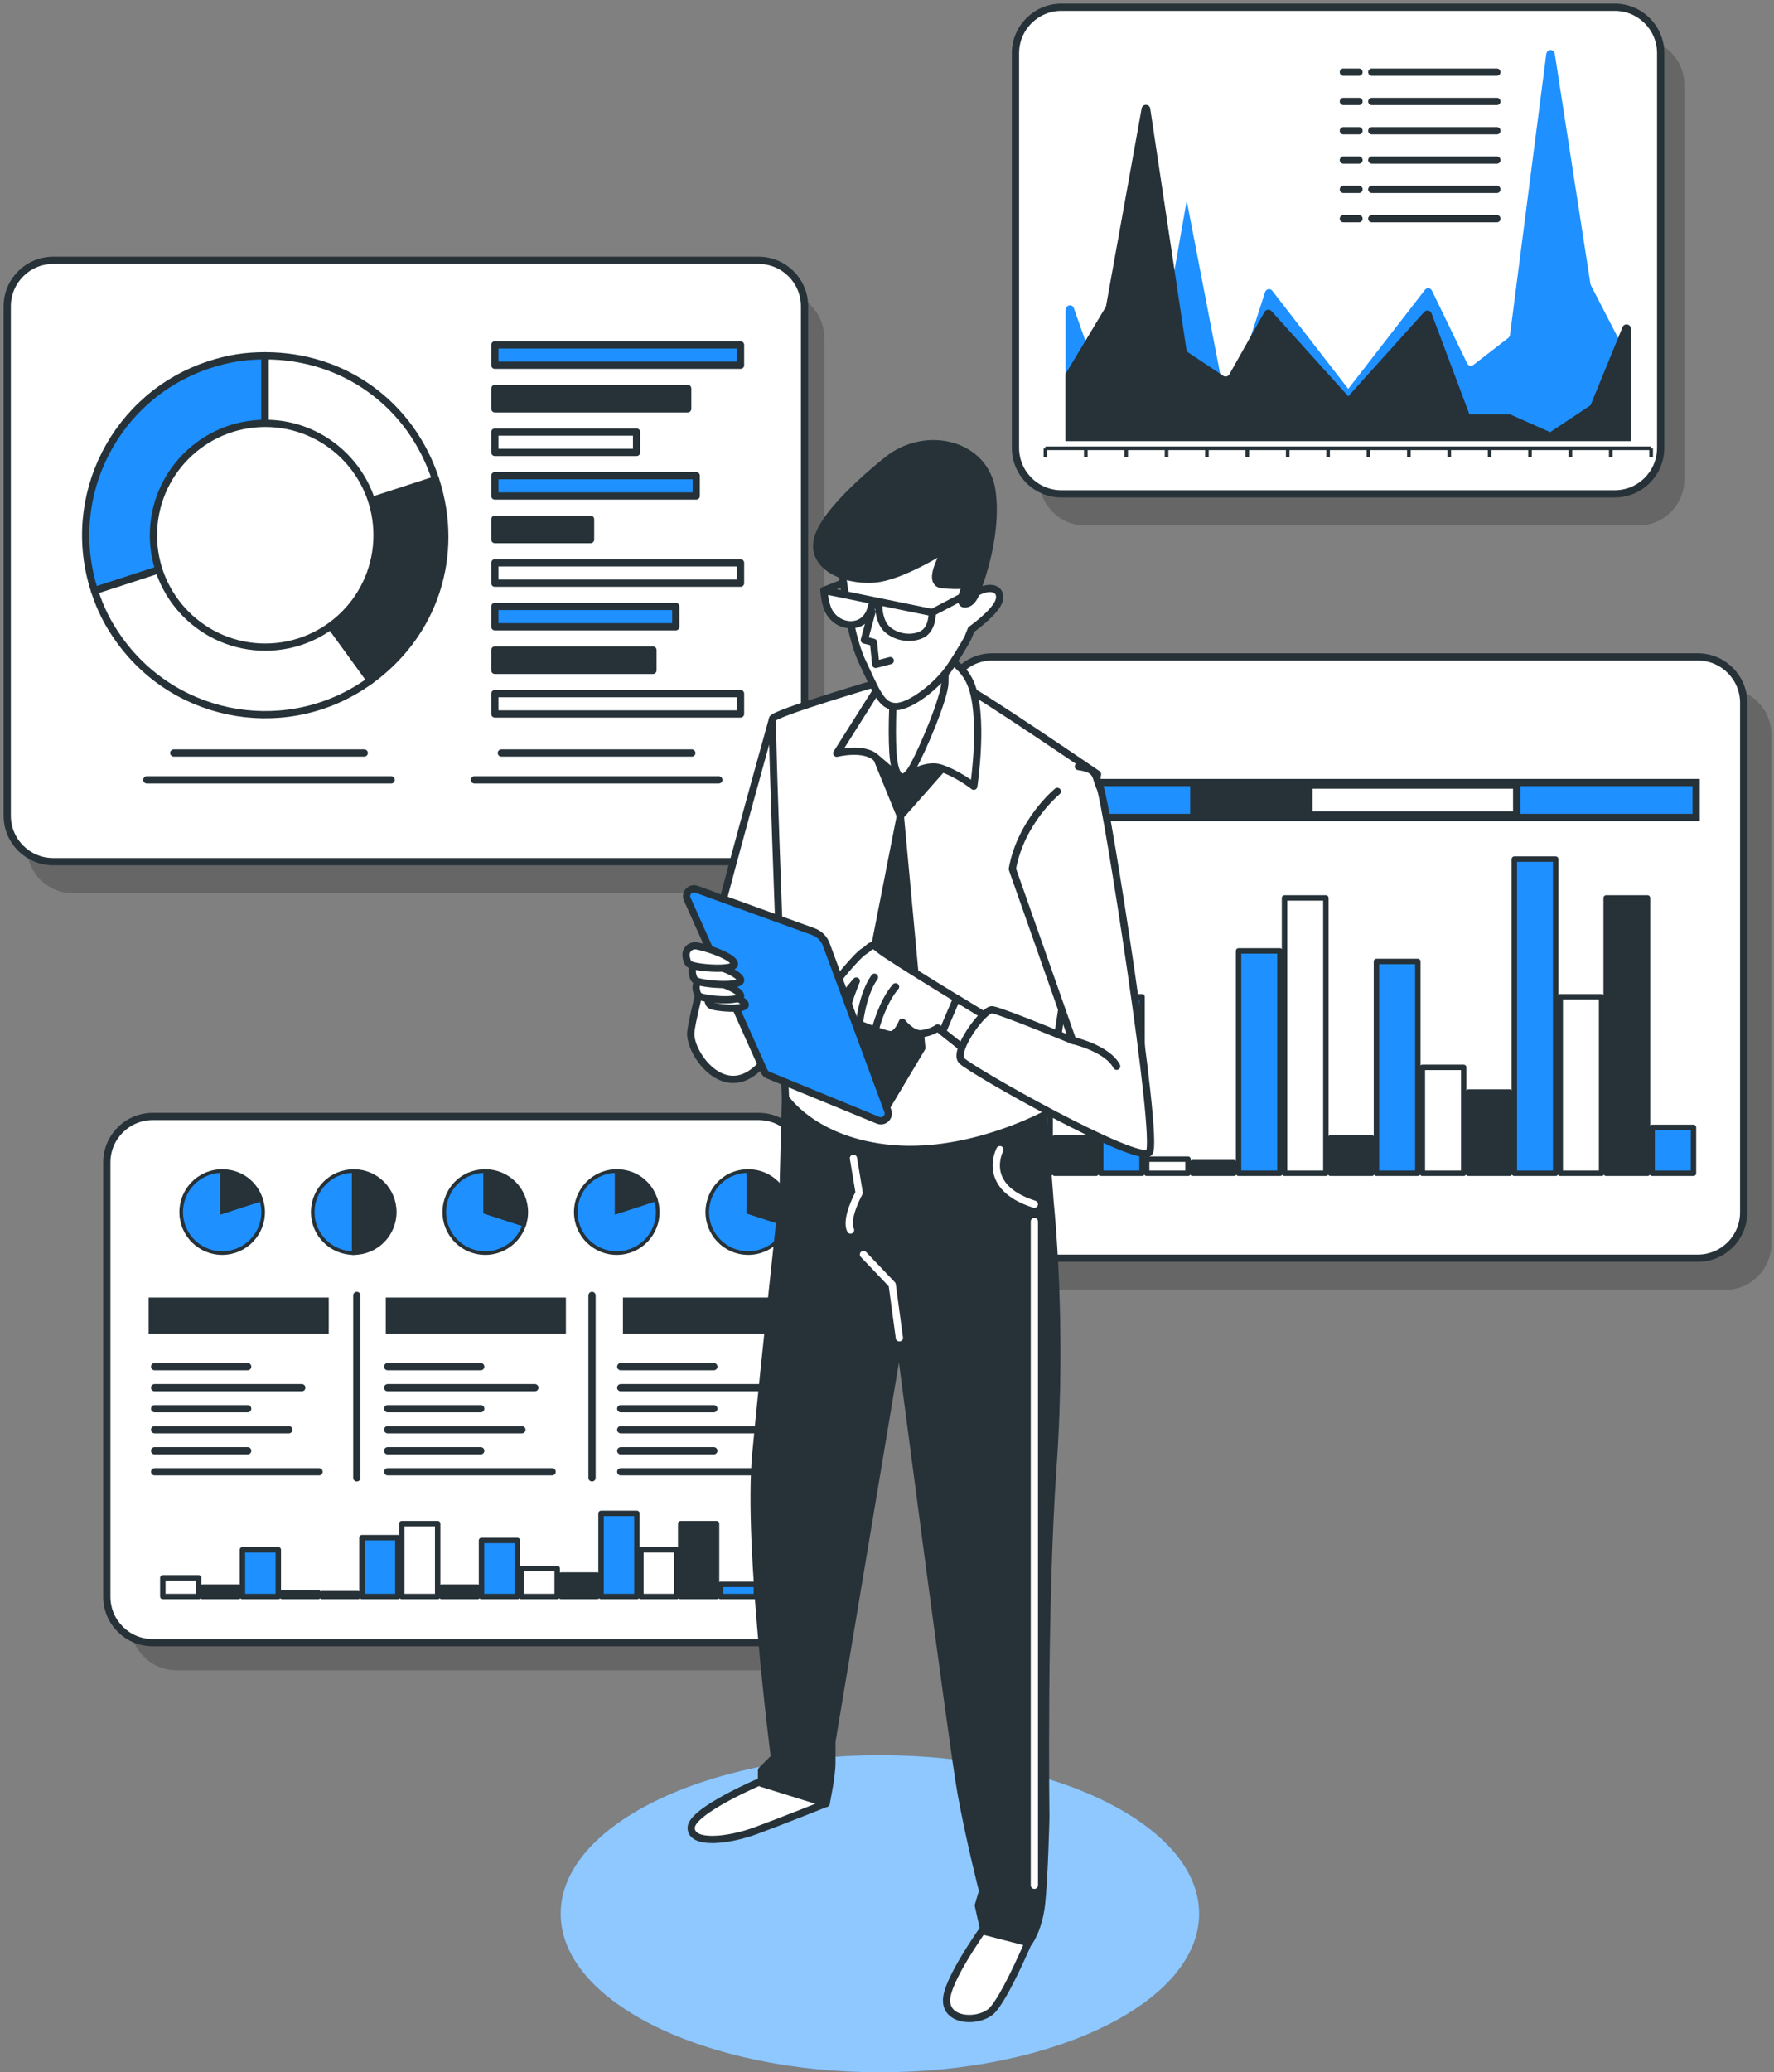 <svg width="245" height="286" viewBox="0 0 245 286" fill="none" xmlns="http://www.w3.org/2000/svg">
<rect x="0" y="0" width="245" height="286" fill="#808080" stroke="none"/>
<path opacity="0.2" d="M107.498 123.285H10.066C6.565 123.285 3.727 120.447 3.727 116.945V46.635C3.727 43.133 6.565 40.295 10.066 40.295H107.498C110.999 40.295 113.837 43.133 113.837 46.635V116.945C113.837 120.447 110.999 123.285 107.498 123.285Z" fill="black"/>
<path d="M104.771 118.921H7.34C3.838 118.921 1 116.083 1 112.581V42.271C1 38.77 3.838 35.931 7.34 35.931H104.771C108.272 35.931 111.111 38.77 111.111 42.271V112.581C111.111 116.083 108.272 118.921 104.771 118.921Z" fill="white" stroke="#263238" stroke-miterlimit="10" stroke-linecap="round" stroke-linejoin="round"/>
<path d="M36.606 73.87L13.051 81.523C8.825 68.514 15.944 54.542 28.953 50.314C31.555 49.469 33.871 49.102 36.606 49.102V73.87Z" fill="#1E90FF" stroke="#263238" stroke-miterlimit="10" stroke-linecap="round" stroke-linejoin="round"/>
<path d="M36.606 73.87L51.164 93.907C40.097 101.948 24.609 99.494 16.568 88.428C14.96 86.215 13.895 84.126 13.051 81.524L36.606 73.87Z" fill="white" stroke="#263238" stroke-miterlimit="10" stroke-linecap="round" stroke-linejoin="round"/>
<path d="M36.612 73.87L60.167 66.216C63.548 76.624 60.022 87.475 51.169 93.906L36.612 73.87Z" fill="#263238" stroke="#263238" stroke-miterlimit="10" stroke-linecap="round" stroke-linejoin="round"/>
<path d="M36.612 73.87V49.102C47.555 49.102 56.785 55.809 60.167 66.216L36.612 73.87Z" fill="white" stroke="#263238" stroke-miterlimit="10" stroke-linecap="round" stroke-linejoin="round"/>
<path d="M36.633 89.312C45.161 89.312 52.074 82.399 52.074 73.871C52.074 65.343 45.161 58.429 36.633 58.429C28.105 58.429 21.192 65.343 21.192 73.871C21.192 82.399 28.105 89.312 36.633 89.312Z" fill="white" stroke="#263238" stroke-miterlimit="10" stroke-linecap="round" stroke-linejoin="round"/>
<path d="M102.274 47.6H68.344V50.408H102.274V47.6Z" fill="#1E90FF" stroke="#263238" stroke-miterlimit="10" stroke-linecap="round" stroke-linejoin="round"/>
<path d="M94.978 53.616H68.344V56.423H94.978V53.616Z" fill="#263238" stroke="#263238" stroke-miterlimit="10" stroke-linecap="round" stroke-linejoin="round"/>
<path d="M87.917 59.632H68.344V62.44H87.917V59.632Z" fill="white" stroke="#263238" stroke-miterlimit="10" stroke-linecap="round" stroke-linejoin="round"/>
<path d="M96.155 65.649H68.344V68.456H96.155V65.649Z" fill="#1E90FF" stroke="#263238" stroke-miterlimit="10" stroke-linecap="round" stroke-linejoin="round"/>
<path d="M81.562 71.664H68.344V74.471H81.562V71.664Z" fill="#263238" stroke="#263238" stroke-miterlimit="10" stroke-linecap="round" stroke-linejoin="round"/>
<path d="M102.274 77.68H68.344V80.488H102.274V77.68Z" fill="white" stroke="#263238" stroke-miterlimit="10" stroke-linecap="round" stroke-linejoin="round"/>
<path d="M93.33 83.696H68.344V86.504H93.33V83.696Z" fill="#1E90FF" stroke="#263238" stroke-miterlimit="10" stroke-linecap="round" stroke-linejoin="round"/>
<path d="M90.178 89.713H68.344V92.52H90.178V89.713Z" fill="#263238" stroke="#263238" stroke-miterlimit="10" stroke-linecap="round" stroke-linejoin="round"/>
<path d="M102.274 95.729H68.344V98.536H102.274V95.729Z" fill="white" stroke="#263238" stroke-miterlimit="10" stroke-linecap="round" stroke-linejoin="round"/>
<path d="M23.999 103.923H50.304" stroke="#263238" stroke-miterlimit="10" stroke-linecap="round" stroke-linejoin="round"/>
<path d="M20.281 107.632H54.026" stroke="#263238" stroke-miterlimit="10" stroke-linecap="round" stroke-linejoin="round"/>
<path d="M69.24 103.923H95.545" stroke="#263238" stroke-miterlimit="10" stroke-linecap="round" stroke-linejoin="round"/>
<path d="M65.522 107.632H99.267" stroke="#263238" stroke-miterlimit="10" stroke-linecap="round" stroke-linejoin="round"/>
<path opacity="0.2" d="M108.043 230.529H24.364C20.863 230.529 18.024 227.691 18.024 224.19V164.245C18.024 160.743 20.863 157.905 24.364 157.905H108.043C111.544 157.905 114.383 160.743 114.383 164.245V224.19C114.383 227.691 111.544 230.529 108.043 230.529Z" fill="black"/>
<path d="M104.77 226.711H21.092C17.59 226.711 14.752 223.873 14.752 220.372V160.426C14.752 156.925 17.59 154.087 21.092 154.087H104.77C108.272 154.087 111.11 156.925 111.11 160.426V220.372C111.11 223.873 108.272 226.711 104.77 226.711Z" fill="white" stroke="#263238" stroke-miterlimit="10" stroke-linecap="round" stroke-linejoin="round"/>
<path d="M21.355 188.615H34.208" stroke="#263238" stroke-miterlimit="10" stroke-linecap="round" stroke-linejoin="round"/>
<path d="M21.355 191.517H41.68" stroke="#263238" stroke-miterlimit="10" stroke-linecap="round" stroke-linejoin="round"/>
<path d="M21.355 194.42H34.208" stroke="#263238" stroke-miterlimit="10" stroke-linecap="round" stroke-linejoin="round"/>
<path d="M21.355 197.322H39.892" stroke="#263238" stroke-miterlimit="10" stroke-linecap="round" stroke-linejoin="round"/>
<path d="M21.355 200.224H34.208" stroke="#263238" stroke-miterlimit="10" stroke-linecap="round" stroke-linejoin="round"/>
<path d="M21.355 203.127H44.063" stroke="#263238" stroke-miterlimit="10" stroke-linecap="round" stroke-linejoin="round"/>
<path d="M53.542 188.615H66.395" stroke="#263238" stroke-miterlimit="10" stroke-linecap="round" stroke-linejoin="round"/>
<path d="M53.542 191.517H73.868" stroke="#263238" stroke-miterlimit="10" stroke-linecap="round" stroke-linejoin="round"/>
<path d="M53.542 194.42H66.395" stroke="#263238" stroke-miterlimit="10" stroke-linecap="round" stroke-linejoin="round"/>
<path d="M53.542 197.322H72.08" stroke="#263238" stroke-miterlimit="10" stroke-linecap="round" stroke-linejoin="round"/>
<path d="M53.542 200.224H66.395" stroke="#263238" stroke-miterlimit="10" stroke-linecap="round" stroke-linejoin="round"/>
<path d="M53.542 203.127H76.251" stroke="#263238" stroke-miterlimit="10" stroke-linecap="round" stroke-linejoin="round"/>
<path d="M85.729 188.615H98.582" stroke="#263238" stroke-miterlimit="10" stroke-linecap="round" stroke-linejoin="round"/>
<path d="M85.729 191.517H106.055" stroke="#263238" stroke-miterlimit="10" stroke-linecap="round" stroke-linejoin="round"/>
<path d="M85.729 194.42H98.582" stroke="#263238" stroke-miterlimit="10" stroke-linecap="round" stroke-linejoin="round"/>
<path d="M85.729 197.322H104.266" stroke="#263238" stroke-miterlimit="10" stroke-linecap="round" stroke-linejoin="round"/>
<path d="M85.729 200.224H98.582" stroke="#263238" stroke-miterlimit="10" stroke-linecap="round" stroke-linejoin="round"/>
<path d="M85.729 203.127H108.438" stroke="#263238" stroke-miterlimit="10" stroke-linecap="round" stroke-linejoin="round"/>
<path d="M45.402 179.079H20.526V184.054H45.402V179.079Z" fill="#263238"/>
<path d="M78.155 179.079H53.278V184.054H78.155V179.079Z" fill="#263238"/>
<path d="M110.91 179.079H86.033V184.054H110.91V179.079Z" fill="#263238"/>
<path d="M49.279 178.785V203.967" stroke="#263238" stroke-miterlimit="10" stroke-linecap="round" stroke-linejoin="round"/>
<path d="M81.763 178.785V203.967" stroke="#263238" stroke-miterlimit="10" stroke-linecap="round" stroke-linejoin="round"/>
<path d="M30.685 167.283L36.069 165.534C37.036 168.508 35.408 171.701 32.434 172.668C29.461 173.634 26.267 172.006 25.3 169.033C24.334 166.059 25.961 162.865 28.935 161.899C29.53 161.706 30.06 161.621 30.685 161.621V167.283Z" fill="#1E90FF" stroke="#263238" stroke-width="0.5" stroke-miterlimit="10"/>
<path d="M30.684 167.283V161.621C33.185 161.621 35.295 163.154 36.068 165.534L30.684 167.283Z" fill="#263238" stroke="#263238" stroke-width="0.5" stroke-miterlimit="10"/>
<path d="M85.179 167.283L90.564 165.534C91.53 168.508 89.903 171.701 86.929 172.668C83.955 173.634 80.761 172.006 79.795 169.033C78.829 166.059 80.456 162.865 83.43 161.899C84.025 161.706 84.554 161.621 85.179 161.621V167.283Z" fill="#1E90FF" stroke="#263238" stroke-width="0.5" stroke-miterlimit="10"/>
<path d="M85.178 167.283V161.621C87.68 161.621 89.79 163.154 90.563 165.534L85.178 167.283Z" fill="#263238" stroke="#263238" stroke-width="0.5" stroke-miterlimit="10"/>
<path d="M48.852 167.283V172.944C45.726 172.944 43.191 170.409 43.191 167.283C43.191 164.156 45.726 161.621 48.852 161.621V167.283Z" fill="#1E90FF" stroke="#263238" stroke-width="0.5" stroke-miterlimit="10"/>
<path d="M48.856 167.283V161.621C51.983 161.621 54.517 164.156 54.517 167.283C54.517 170.41 51.982 172.944 48.856 172.944V167.283Z" fill="#263238" stroke="#263238" stroke-width="0.5" stroke-miterlimit="10"/>
<path d="M67.018 167.283L72.403 169.033C71.436 172.006 68.243 173.634 65.269 172.668C62.295 171.701 60.668 168.508 61.634 165.534C62.407 163.154 64.517 161.621 67.018 161.621V167.283Z" fill="#1E90FF" stroke="#263238" stroke-width="0.5" stroke-miterlimit="10"/>
<path d="M67.02 167.283V161.621C70.147 161.621 72.682 164.156 72.682 167.283C72.682 167.908 72.598 168.438 72.404 169.033L67.02 167.283Z" fill="#263238" stroke="#263238" stroke-width="0.5" stroke-miterlimit="10"/>
<path d="M103.34 167.283L108.725 169.033C107.758 172.006 104.565 173.634 101.591 172.668C98.617 171.701 96.99 168.508 97.956 165.534C98.729 163.154 100.839 161.621 103.34 161.621V167.283Z" fill="#1E90FF" stroke="#263238" stroke-width="0.5" stroke-miterlimit="10"/>
<path d="M103.347 167.283V161.621C106.474 161.621 109.009 164.156 109.009 167.283C109.009 167.908 108.925 168.438 108.732 169.033L103.347 167.283Z" fill="#263238" stroke="#263238" stroke-width="0.5" stroke-miterlimit="10"/>
<path d="M104.465 218.661H99.513V220.337H104.465V218.661Z" fill="#1E90FF" stroke="#263238" stroke-width="0.75" stroke-miterlimit="10" stroke-linecap="round" stroke-linejoin="round"/>
<path d="M98.962 210.285H94.01V220.336H98.962V210.285Z" fill="#263238" stroke="#263238" stroke-width="0.75" stroke-miterlimit="10" stroke-linecap="round" stroke-linejoin="round"/>
<path d="M93.462 213.893H88.51V220.337H93.462V213.893Z" fill="white" stroke="#263238" stroke-width="0.75" stroke-miterlimit="10" stroke-linecap="round" stroke-linejoin="round"/>
<path d="M87.96 208.868H83.008V220.337H87.96V208.868Z" fill="#1E90FF" stroke="#263238" stroke-width="0.75" stroke-miterlimit="10" stroke-linecap="round" stroke-linejoin="round"/>
<path d="M82.456 217.372H77.504V220.336H82.456V217.372Z" fill="#263238" stroke="#263238" stroke-width="0.75" stroke-miterlimit="10" stroke-linecap="round" stroke-linejoin="round"/>
<path d="M76.952 216.47H72V220.337H76.952V216.47Z" fill="white" stroke="#263238" stroke-width="0.75" stroke-miterlimit="10" stroke-linecap="round" stroke-linejoin="round"/>
<path d="M71.452 212.605H66.5V220.337H71.452V212.605Z" fill="#1E90FF" stroke="#263238" stroke-width="0.75" stroke-miterlimit="10" stroke-linecap="round" stroke-linejoin="round"/>
<path d="M65.954 219.048H61.002V220.336H65.954V219.048Z" fill="#263238" stroke="#263238" stroke-width="0.75" stroke-miterlimit="10" stroke-linecap="round" stroke-linejoin="round"/>
<path d="M60.446 210.285H55.494V220.336H60.446V210.285Z" fill="white" stroke="#263238" stroke-width="0.75" stroke-miterlimit="10" stroke-linecap="round" stroke-linejoin="round"/>
<path d="M54.947 212.218H49.995V220.336H54.947V212.218Z" fill="#1E90FF" stroke="#263238" stroke-width="0.75" stroke-miterlimit="10" stroke-linecap="round" stroke-linejoin="round"/>
<path d="M49.44 219.95H44.488V220.337H49.44V219.95Z" fill="#263238" stroke="#263238" stroke-width="0.75" stroke-miterlimit="10" stroke-linecap="round" stroke-linejoin="round"/>
<path d="M43.941 219.821H38.989V220.337H43.941V219.821Z" fill="white" stroke="#263238" stroke-width="0.75" stroke-miterlimit="10" stroke-linecap="round" stroke-linejoin="round"/>
<path d="M38.436 213.893H33.484V220.337H38.436V213.893Z" fill="#1E90FF" stroke="#263238" stroke-width="0.75" stroke-miterlimit="10" stroke-linecap="round" stroke-linejoin="round"/>
<path d="M32.938 219.048H27.986V220.336H32.938V219.048Z" fill="#263238" stroke="#263238" stroke-width="0.75" stroke-miterlimit="10" stroke-linecap="round" stroke-linejoin="round"/>
<path d="M27.438 217.76H22.486V220.337H27.438V217.76Z" fill="white" stroke="#263238" stroke-width="0.75" stroke-miterlimit="10" stroke-linecap="round" stroke-linejoin="round"/>
<path opacity="0.2" d="M238.291 178.014H140.86C137.359 178.014 134.52 175.176 134.52 171.674V101.364C134.52 97.862 137.359 95.024 140.86 95.024H238.291C241.793 95.024 244.631 97.862 244.631 101.364V171.674C244.631 175.176 241.793 178.014 238.291 178.014Z" fill="black"/>
<path d="M234.473 173.651H137.042C133.54 173.651 130.702 170.813 130.702 167.311V97.001C130.702 93.499 133.54 90.661 137.042 90.661H234.473C237.974 90.661 240.813 93.499 240.813 97.001V167.311C240.813 170.813 237.974 173.651 234.473 173.651Z" fill="white" stroke="#263238" stroke-miterlimit="10" stroke-linecap="round" stroke-linejoin="round"/>
<path d="M233.88 155.592H228.169V161.925H233.88V155.592Z" fill="#1E90FF" stroke="#263238" stroke-width="0.75" stroke-miterlimit="10" stroke-linecap="round" stroke-linejoin="round"/>
<path d="M227.534 123.93H221.822V161.925H227.534V123.93Z" fill="#263238" stroke="#263238" stroke-width="0.75" stroke-miterlimit="10" stroke-linecap="round" stroke-linejoin="round"/>
<path d="M221.191 137.569H215.479V161.925H221.191V137.569Z" fill="white" stroke="#263238" stroke-width="0.75" stroke-miterlimit="10" stroke-linecap="round" stroke-linejoin="round"/>
<path d="M214.847 118.571H209.136V161.925H214.847V118.571Z" fill="#1E90FF" stroke="#263238" stroke-width="0.75" stroke-miterlimit="10" stroke-linecap="round" stroke-linejoin="round"/>
<path d="M208.496 150.721H202.785V161.925H208.496V150.721Z" fill="#263238" stroke="#263238" stroke-width="0.75" stroke-miterlimit="10" stroke-linecap="round" stroke-linejoin="round"/>
<path d="M202.144 147.311H196.433V161.925H202.144V147.311Z" fill="white" stroke="#263238" stroke-width="0.75" stroke-miterlimit="10" stroke-linecap="round" stroke-linejoin="round"/>
<path d="M195.806 132.697H190.095V161.925H195.806V132.697Z" fill="#1E90FF" stroke="#263238" stroke-width="0.75" stroke-miterlimit="10" stroke-linecap="round" stroke-linejoin="round"/>
<path d="M189.454 157.053H183.743V161.925H189.454V157.053Z" fill="#263238" stroke="#263238" stroke-width="0.75" stroke-miterlimit="10" stroke-linecap="round" stroke-linejoin="round"/>
<path d="M183.111 123.93H177.399V161.925H183.111V123.93Z" fill="white" stroke="#263238" stroke-width="0.75" stroke-miterlimit="10" stroke-linecap="round" stroke-linejoin="round"/>
<path d="M176.764 131.236H171.052V161.925H176.764V131.236Z" fill="#1E90FF" stroke="#263238" stroke-width="0.75" stroke-miterlimit="10" stroke-linecap="round" stroke-linejoin="round"/>
<path d="M170.416 160.464H164.704V161.925H170.416V160.464Z" fill="#263238" stroke="#263238" stroke-width="0.75" stroke-miterlimit="10" stroke-linecap="round" stroke-linejoin="round"/>
<path d="M164.073 159.976H158.361V161.925H164.073V159.976Z" fill="white" stroke="#263238" stroke-width="0.75" stroke-miterlimit="10" stroke-linecap="round" stroke-linejoin="round"/>
<path d="M157.727 137.569H152.015V161.925H157.727V137.569Z" fill="#1E90FF" stroke="#263238" stroke-width="0.75" stroke-miterlimit="10" stroke-linecap="round" stroke-linejoin="round"/>
<path d="M151.375 157.053H145.663V161.925H151.375V157.053Z" fill="#263238" stroke="#263238" stroke-width="0.75" stroke-miterlimit="10" stroke-linecap="round" stroke-linejoin="round"/>
<path d="M145.031 152.182H139.32V161.925H145.031V152.182Z" fill="white" stroke="#263238" stroke-width="0.75" stroke-miterlimit="10" stroke-linecap="round" stroke-linejoin="round"/>
<path d="M234.25 108H140.06V112.821H234.25V108Z" fill="#1E90FF" stroke="#263238" stroke-miterlimit="10"/>
<path d="M180.149 108.353H164.874V112.468H180.149V108.353Z" fill="#263238" stroke="#263238" stroke-miterlimit="10"/>
<path d="M209.461 108.353H180.769V112.468H209.461V108.353Z" fill="white" stroke="#263238" stroke-miterlimit="10"/>
<path opacity="0.2" d="M226.28 72.522H149.856C146.354 72.522 143.516 69.683 143.516 66.182V11.704C143.516 8.202 146.354 5.364 149.856 5.364H226.281C229.782 5.364 232.621 8.202 232.621 11.704V66.182C232.62 69.683 229.782 72.522 226.28 72.522Z" fill="black"/>
<path d="M223.008 68.158H146.583C143.082 68.158 140.243 65.319 140.243 61.818V7.34C140.243 3.838 143.082 1 146.583 1H223.008C226.509 1 229.347 3.838 229.347 7.34V61.818C229.348 65.319 226.509 68.158 223.008 68.158Z" fill="white" stroke="#263238" stroke-miterlimit="10" stroke-linecap="round" stroke-linejoin="round"/>
<path d="M144.376 61.871H228.035" stroke="#263238" stroke-width="0.5" stroke-miterlimit="10"/>
<path d="M144.375 61.871V63.109" stroke="#263238" stroke-width="0.5" stroke-miterlimit="10"/>
<path d="M149.952 61.871V63.109" stroke="#263238" stroke-width="0.5" stroke-miterlimit="10"/>
<path d="M155.529 61.871V63.109" stroke="#263238" stroke-width="0.5" stroke-miterlimit="10"/>
<path d="M161.107 61.871V63.109" stroke="#263238" stroke-width="0.5" stroke-miterlimit="10"/>
<path d="M166.684 61.871V63.109" stroke="#263238" stroke-width="0.5" stroke-miterlimit="10"/>
<path d="M172.261 61.871V63.109" stroke="#263238" stroke-width="0.5" stroke-miterlimit="10"/>
<path d="M177.839 61.871V63.109" stroke="#263238" stroke-width="0.5" stroke-miterlimit="10"/>
<path d="M183.416 61.871V63.109" stroke="#263238" stroke-width="0.5" stroke-miterlimit="10"/>
<path d="M188.993 61.871V63.109" stroke="#263238" stroke-width="0.5" stroke-miterlimit="10"/>
<path d="M194.57 61.871V63.109" stroke="#263238" stroke-width="0.5" stroke-miterlimit="10"/>
<path d="M200.146 61.871V63.109" stroke="#263238" stroke-width="0.5" stroke-miterlimit="10"/>
<path d="M205.725 61.871V63.109" stroke="#263238" stroke-width="0.5" stroke-miterlimit="10"/>
<path d="M211.302 61.871V63.109" stroke="#263238" stroke-width="0.5" stroke-miterlimit="10"/>
<path d="M216.88 61.871V63.109" stroke="#263238" stroke-width="0.5" stroke-miterlimit="10"/>
<path d="M222.455 61.871V63.109" stroke="#263238" stroke-width="0.5" stroke-miterlimit="10"/>
<path d="M228.034 61.871V63.109" stroke="#263238" stroke-width="0.5" stroke-miterlimit="10"/>
<path d="M147.159 60.866H225.24V50.072L219.72 39.39C219.682 39.317 219.656 39.237 219.644 39.153L214.733 7.478C214.612 6.697 213.645 6.714 213.544 7.498L208.548 46.168C208.523 46.363 208.428 46.537 208.286 46.647L203.472 50.373C203.181 50.6 202.785 50.489 202.613 50.134L197.766 40.128C197.564 39.711 197.069 39.647 196.793 40.003L191.778 46.474L186.2 53.669L180.623 46.474L175.71 40.134C175.407 39.744 174.857 39.865 174.697 40.357L169.469 56.547L163.891 27.691L158.314 59.425L152.737 55.108L148.32 42.572C148.07 41.861 147.159 42.069 147.159 42.838V60.866H147.159Z" fill="#1E90FF"/>
<path d="M225.24 60.884H147.159V51.602L152.679 42.415C152.717 42.352 152.743 42.284 152.755 42.212L157.666 14.971C157.787 14.3 158.754 14.314 158.855 14.988L163.851 48.243C163.876 48.412 163.972 48.562 164.113 48.656L168.927 51.861C169.219 52.055 169.614 51.96 169.786 51.654L174.633 43.05C174.836 42.691 175.331 42.636 175.606 42.942L180.622 48.508L186.2 54.695L191.777 48.508L196.69 43.056C196.993 42.72 197.543 42.824 197.703 43.247L202.931 57.17H208.509L214.086 59.645L219.663 55.932L224.08 45.152C224.33 44.54 225.24 44.719 225.24 45.38V60.884Z" fill="#263238"/>
<path d="M189.452 9.957H206.732" stroke="#263238" stroke-miterlimit="10" stroke-linecap="round" stroke-linejoin="round"/>
<path d="M189.452 14.004H206.732" stroke="#263238" stroke-miterlimit="10" stroke-linecap="round" stroke-linejoin="round"/>
<path d="M189.452 18.049H206.732" stroke="#263238" stroke-miterlimit="10" stroke-linecap="round" stroke-linejoin="round"/>
<path d="M189.452 22.096H206.732" stroke="#263238" stroke-miterlimit="10" stroke-linecap="round" stroke-linejoin="round"/>
<path d="M189.452 26.141H206.732" stroke="#263238" stroke-miterlimit="10" stroke-linecap="round" stroke-linejoin="round"/>
<path d="M189.452 30.187H206.732" stroke="#263238" stroke-miterlimit="10" stroke-linecap="round" stroke-linejoin="round"/>
<path d="M185.526 9.957H187.687" stroke="#263238" stroke-miterlimit="10" stroke-linecap="round" stroke-linejoin="round"/>
<path d="M185.526 14.003H187.687" stroke="#263238" stroke-miterlimit="10" stroke-linecap="round" stroke-linejoin="round"/>
<path d="M185.526 18.049H187.687" stroke="#263238" stroke-miterlimit="10" stroke-linecap="round" stroke-linejoin="round"/>
<path d="M185.526 22.096H187.687" stroke="#263238" stroke-miterlimit="10" stroke-linecap="round" stroke-linejoin="round"/>
<path d="M185.526 26.141H187.687" stroke="#263238" stroke-miterlimit="10" stroke-linecap="round" stroke-linejoin="round"/>
<path d="M185.526 30.187H187.687" stroke="#263238" stroke-miterlimit="10" stroke-linecap="round" stroke-linejoin="round"/>
<path d="M121.521 286C145.868 286 165.605 276.205 165.605 264.121C165.605 252.038 145.868 242.242 121.521 242.242C97.174 242.242 77.437 252.038 77.437 264.121C77.437 276.205 97.174 286 121.521 286Z" fill="#1E90FF"/>
<path opacity="0.5" d="M121.521 286C145.868 286 165.605 276.205 165.605 264.121C165.605 252.038 145.868 242.242 121.521 242.242C97.174 242.242 77.437 252.038 77.437 264.121C77.437 276.205 97.174 286 121.521 286Z" fill="white"/>
<path d="M106.706 99.188C106.706 99.188 95.392 139.557 95.392 142.668C95.392 145.312 99.093 150.6 103.191 148.485C107.289 146.37 108.214 139.76 108.214 139.76L106.706 99.188Z" fill="white" stroke="#263238" stroke-miterlimit="10" stroke-linecap="round" stroke-linejoin="round"/>
<path d="M136.983 264.554C136.983 264.554 131.193 272.375 130.755 275.658C130.318 278.942 134.794 279.218 136.764 277.686C138.734 276.154 142.852 266.14 142.852 266.14L136.983 264.554Z" fill="white" stroke="#263238" stroke-miterlimit="10" stroke-linecap="round" stroke-linejoin="round"/>
<path d="M105.374 245.715C105.374 245.715 95.459 249.88 95.459 252.259C95.459 254.638 100.614 254.043 104.382 252.656C108.15 251.268 114.098 248.888 114.098 248.888C114.098 248.888 108.348 245.121 105.374 245.715Z" fill="white" stroke="#263238" stroke-miterlimit="10" stroke-linecap="round" stroke-linejoin="round"/>
<path d="M108.478 151.526L108.147 164.415C108.147 164.415 105.569 188.012 104.38 200.703C103.19 213.393 106.958 242.543 106.958 242.543L105.173 244.328V246.112L114.096 248.888C114.096 248.888 114.89 245.121 114.89 243.336C114.89 241.552 114.89 240.361 114.89 240.361L124.209 184.641C124.209 184.641 131.547 240.956 132.736 247.501C133.926 254.044 135.71 260.985 135.71 260.985L135.116 262.968L135.908 266.537L142.055 268.124C142.055 268.124 143.443 266.339 143.84 262.77C144.236 259.2 144.434 250.872 144.434 250.872C144.434 250.872 144.038 221.921 145.426 202.29C146.814 182.659 145.029 166.002 145.029 166.002L144.038 152.915C144.039 152.913 127.052 159.854 108.478 151.526Z" fill="#263238" stroke="#263238" stroke-miterlimit="10" stroke-linecap="round" stroke-linejoin="round"/>
<path d="M124.208 184.641L123.217 177.304L119.251 173.14" stroke="white" stroke-miterlimit="10" stroke-linecap="round" stroke-linejoin="round"/>
<path d="M138.091 158.664C138.091 158.664 135.315 163.82 142.851 166.2" stroke="white" stroke-miterlimit="10" stroke-linecap="round" stroke-linejoin="round"/>
<path d="M142.852 168.579V260.191" stroke="white" stroke-miterlimit="10" stroke-linecap="round" stroke-linejoin="round"/>
<path d="M117.864 159.854L118.658 164.613C118.658 164.613 116.675 168.183 117.468 169.769" stroke="white" stroke-miterlimit="10" stroke-linecap="round" stroke-linejoin="round"/>
<path d="M121.837 94.043C121.837 94.043 106.969 98.395 106.705 99.188C106.441 99.981 108.478 151.525 108.478 151.525C108.478 151.525 112.444 157.606 123.284 158.532C134.124 159.457 144.436 153.772 144.436 153.772L151.574 106.843C151.574 106.843 134.521 95.209 133.331 94.945C132.142 94.681 125.142 93.117 121.837 94.043Z" fill="white" stroke="#263238" stroke-miterlimit="10" stroke-linecap="round" stroke-linejoin="round"/>
<path d="M120.812 103.956L124.344 112.616L130.383 105.779C130.383 105.779 129.927 101.449 125.939 100.994C121.952 100.538 120.812 103.956 120.812 103.956Z" fill="#263238" stroke="#263238" stroke-miterlimit="10" stroke-linecap="round" stroke-linejoin="round"/>
<path d="M121.835 94.043L115.568 103.956C115.568 103.956 119.214 103.044 120.923 104.526C122.632 106.007 124.569 107.602 124.569 107.602C124.569 107.602 127.531 105.209 129.925 106.007C132.317 106.804 134.482 108.513 134.482 108.513C134.482 108.513 135.963 98.715 134.026 94.271C132.09 89.827 125.937 88.232 121.835 94.043Z" fill="white" stroke="#263238" stroke-miterlimit="10" stroke-linecap="round" stroke-linejoin="round"/>
<path d="M123.431 95.182C123.431 95.182 123.089 100.196 123.317 103.842C123.545 107.488 124.684 108.286 126.052 105.892C127.419 103.5 130.496 96.208 130.496 94.156C130.496 92.106 130.723 90.283 130.723 90.283C130.723 90.283 125.938 95.41 123.431 95.182Z" fill="white" stroke="#263238" stroke-miterlimit="10" stroke-linecap="round" stroke-linejoin="round"/>
<path d="M124.343 112.615L118.418 142.809L122.406 152.836L127.306 144.632L124.343 112.615Z" fill="#263238" stroke="#263238" stroke-miterlimit="10" stroke-linecap="round" stroke-linejoin="round"/>
<path d="M135.976 140.157C135.976 140.157 122.624 132.093 121.435 131.035C120.245 129.978 120.245 130.771 119.32 131.299C118.394 131.828 114.957 135.927 114.296 137.248C113.635 138.57 112.578 140.421 113.9 140.685C115.221 140.95 116.279 138.438 116.279 138.041C116.279 137.644 118.262 135.397 118.262 135.397C118.262 135.397 116.279 140.156 116.94 140.553C117.6 140.95 122.096 142.8 123.02 142.8C123.945 142.8 124.607 141.082 124.607 141.082C124.607 141.082 125.929 142.8 127.251 142.668C128.573 142.536 129.498 141.875 129.498 141.875L133.992 145.445L135.976 140.157Z" fill="white" stroke="#263238" stroke-miterlimit="10" stroke-linecap="round" stroke-linejoin="round"/>
<path d="M135.977 140.157C135.977 140.157 134.315 139.154 132.115 137.809L130.158 142.398L133.994 145.444L135.977 140.157Z" fill="white" stroke="#263238" stroke-miterlimit="10" stroke-linecap="round" stroke-linejoin="round"/>
<path d="M118.659 141.479C118.659 141.479 119.056 137.248 120.775 134.869" stroke="#263238" stroke-miterlimit="10" stroke-linecap="round" stroke-linejoin="round"/>
<path d="M120.906 142.007C120.906 142.007 121.831 138.306 123.682 136.191" stroke="#263238" stroke-miterlimit="10" stroke-linecap="round" stroke-linejoin="round"/>
<path d="M146.022 109.222C146.022 109.222 140.999 113.321 139.809 119.931L148.137 143.594C148.137 143.594 138.222 139.495 137.032 139.363C135.842 139.231 131.612 145.048 132.801 146.37C133.991 147.691 157.257 160.779 158.712 159.06C160.166 157.342 152.763 110.544 151.969 108.826C151.177 107.107 151.705 106.182 148.929 105.785" fill="white"/>
<path d="M146.022 109.222C146.022 109.222 140.999 113.321 139.809 119.931L148.137 143.594C148.137 143.594 138.222 139.495 137.032 139.363C135.842 139.231 131.612 145.048 132.801 146.37C133.991 147.691 157.257 160.779 158.712 159.06C160.166 157.342 152.763 110.544 151.969 108.826C151.177 107.107 151.705 106.182 148.929 105.785" stroke="#263238" stroke-miterlimit="10" stroke-linecap="round" stroke-linejoin="round"/>
<path d="M148.137 143.594C148.137 143.594 152.896 144.651 154.218 147.163L148.137 143.594Z" fill="white"/>
<path d="M148.137 143.594C148.137 143.594 152.896 144.651 154.218 147.163" stroke="#263238" stroke-miterlimit="10" stroke-linecap="round" stroke-linejoin="round"/>
<path d="M94.916 124.102L105.536 147.849C105.643 148.087 105.837 148.276 106.078 148.375L121.272 154.612C122.091 154.949 122.919 154.149 122.612 153.318L114.111 130.344C113.809 129.525 113.16 128.882 112.339 128.584L96.19 122.731C95.347 122.425 94.549 123.282 94.916 124.102Z" fill="#1E90FF" stroke="#263238" stroke-miterlimit="10" stroke-linecap="round" stroke-linejoin="round"/>
<path d="M98.914 136.753C98.273 136.625 97.686 137.144 97.746 137.793C97.781 138.175 97.881 138.544 98.115 138.712C98.696 139.126 103.093 139.458 102.927 138.628C102.796 137.979 100.528 137.075 98.914 136.753Z" fill="white" stroke="#263238" stroke-miterlimit="10" stroke-linecap="round" stroke-linejoin="round"/>
<path d="M97.524 135.152C96.765 135 96.069 135.614 96.14 136.386C96.182 136.838 96.3 137.276 96.577 137.474C97.265 137.965 102.478 138.359 102.282 137.375C102.128 136.604 99.438 135.533 97.524 135.152Z" fill="white" stroke="#263238" stroke-miterlimit="10" stroke-linecap="round" stroke-linejoin="round"/>
<path d="M97.111 132.799C96.285 132.634 95.528 133.303 95.606 134.141C95.651 134.633 95.779 135.11 96.081 135.325C96.83 135.86 102.502 136.289 102.287 135.218C102.12 134.38 99.195 133.214 97.111 132.799Z" fill="white" stroke="#263238" stroke-miterlimit="10" stroke-linecap="round" stroke-linejoin="round"/>
<path d="M96.255 130.552C95.429 130.387 94.672 131.055 94.749 131.894C94.794 132.386 94.923 132.863 95.225 133.078C95.974 133.613 101.645 134.041 101.431 132.971C101.264 132.133 98.338 130.966 96.255 130.552Z" fill="white" stroke="#263238" stroke-miterlimit="10" stroke-linecap="round" stroke-linejoin="round"/>
<path d="M116.203 78.043C116.203 78.043 117.088 87.116 119.08 91.32C121.072 95.525 121.736 97.517 123.727 97.517C125.719 97.517 129.481 94.64 131.252 91.984C133.022 89.328 133.686 88.001 133.686 88.001L134.128 86.894C134.128 86.894 137.226 84.681 137.891 83.132C138.555 81.582 137.227 80.476 134.793 81.804C134.793 81.804 135.679 74.944 133.907 70.739C132.137 66.535 118.637 70.518 116.203 78.043Z" fill="white" stroke="#263238" stroke-miterlimit="10"/>
<path d="M113.79 81.485L128.744 84.539C128.744 84.539 128.849 86.856 127.27 87.594C125.69 88.331 123.689 87.909 122.53 86.856C121.372 85.803 121.372 83.802 121.372 83.802C121.372 83.802 120.424 83.065 120.319 83.802C120.236 84.386 119.558 86.29 117.398 86.222C115.983 86.177 114.73 85.214 114.255 83.88C114.038 83.27 113.857 82.482 113.79 81.485Z" fill="white" stroke="#263238" stroke-miterlimit="10" stroke-linecap="round" stroke-linejoin="round"/>
<path d="M128.743 84.539L134.956 81.275" stroke="#263238" stroke-miterlimit="10" stroke-linecap="round" stroke-linejoin="round"/>
<path d="M113.79 81.485L116.212 80.537" stroke="#263238" stroke-miterlimit="10" stroke-linecap="round" stroke-linejoin="round"/>
<path d="M120.425 84.434L119.372 88.331L120.635 88.647L120.951 91.701L122.952 91.174" fill="white"/>
<path d="M120.425 84.434L119.372 88.331L120.635 88.647L120.951 91.701L122.952 91.174" stroke="#263238" stroke-miterlimit="10" stroke-linecap="round" stroke-linejoin="round"/>
<path d="M122.622 63.437C122.622 63.437 113.771 70.297 112.885 74.502C111.999 78.706 117.753 80.477 121.516 79.813C125.278 79.149 130.81 75.608 130.81 75.608C130.81 75.608 127.712 80.477 130.146 80.698C132.58 80.919 133.466 80.698 133.466 80.698C133.466 80.698 132.138 83.354 133.245 83.354C134.352 83.354 134.794 81.805 134.794 81.805C134.794 81.805 137.892 74.502 137.007 67.863C136.122 61.224 127.933 59.232 122.622 63.437Z" fill="#263238" stroke="#263238" stroke-miterlimit="10"/>
</svg>
